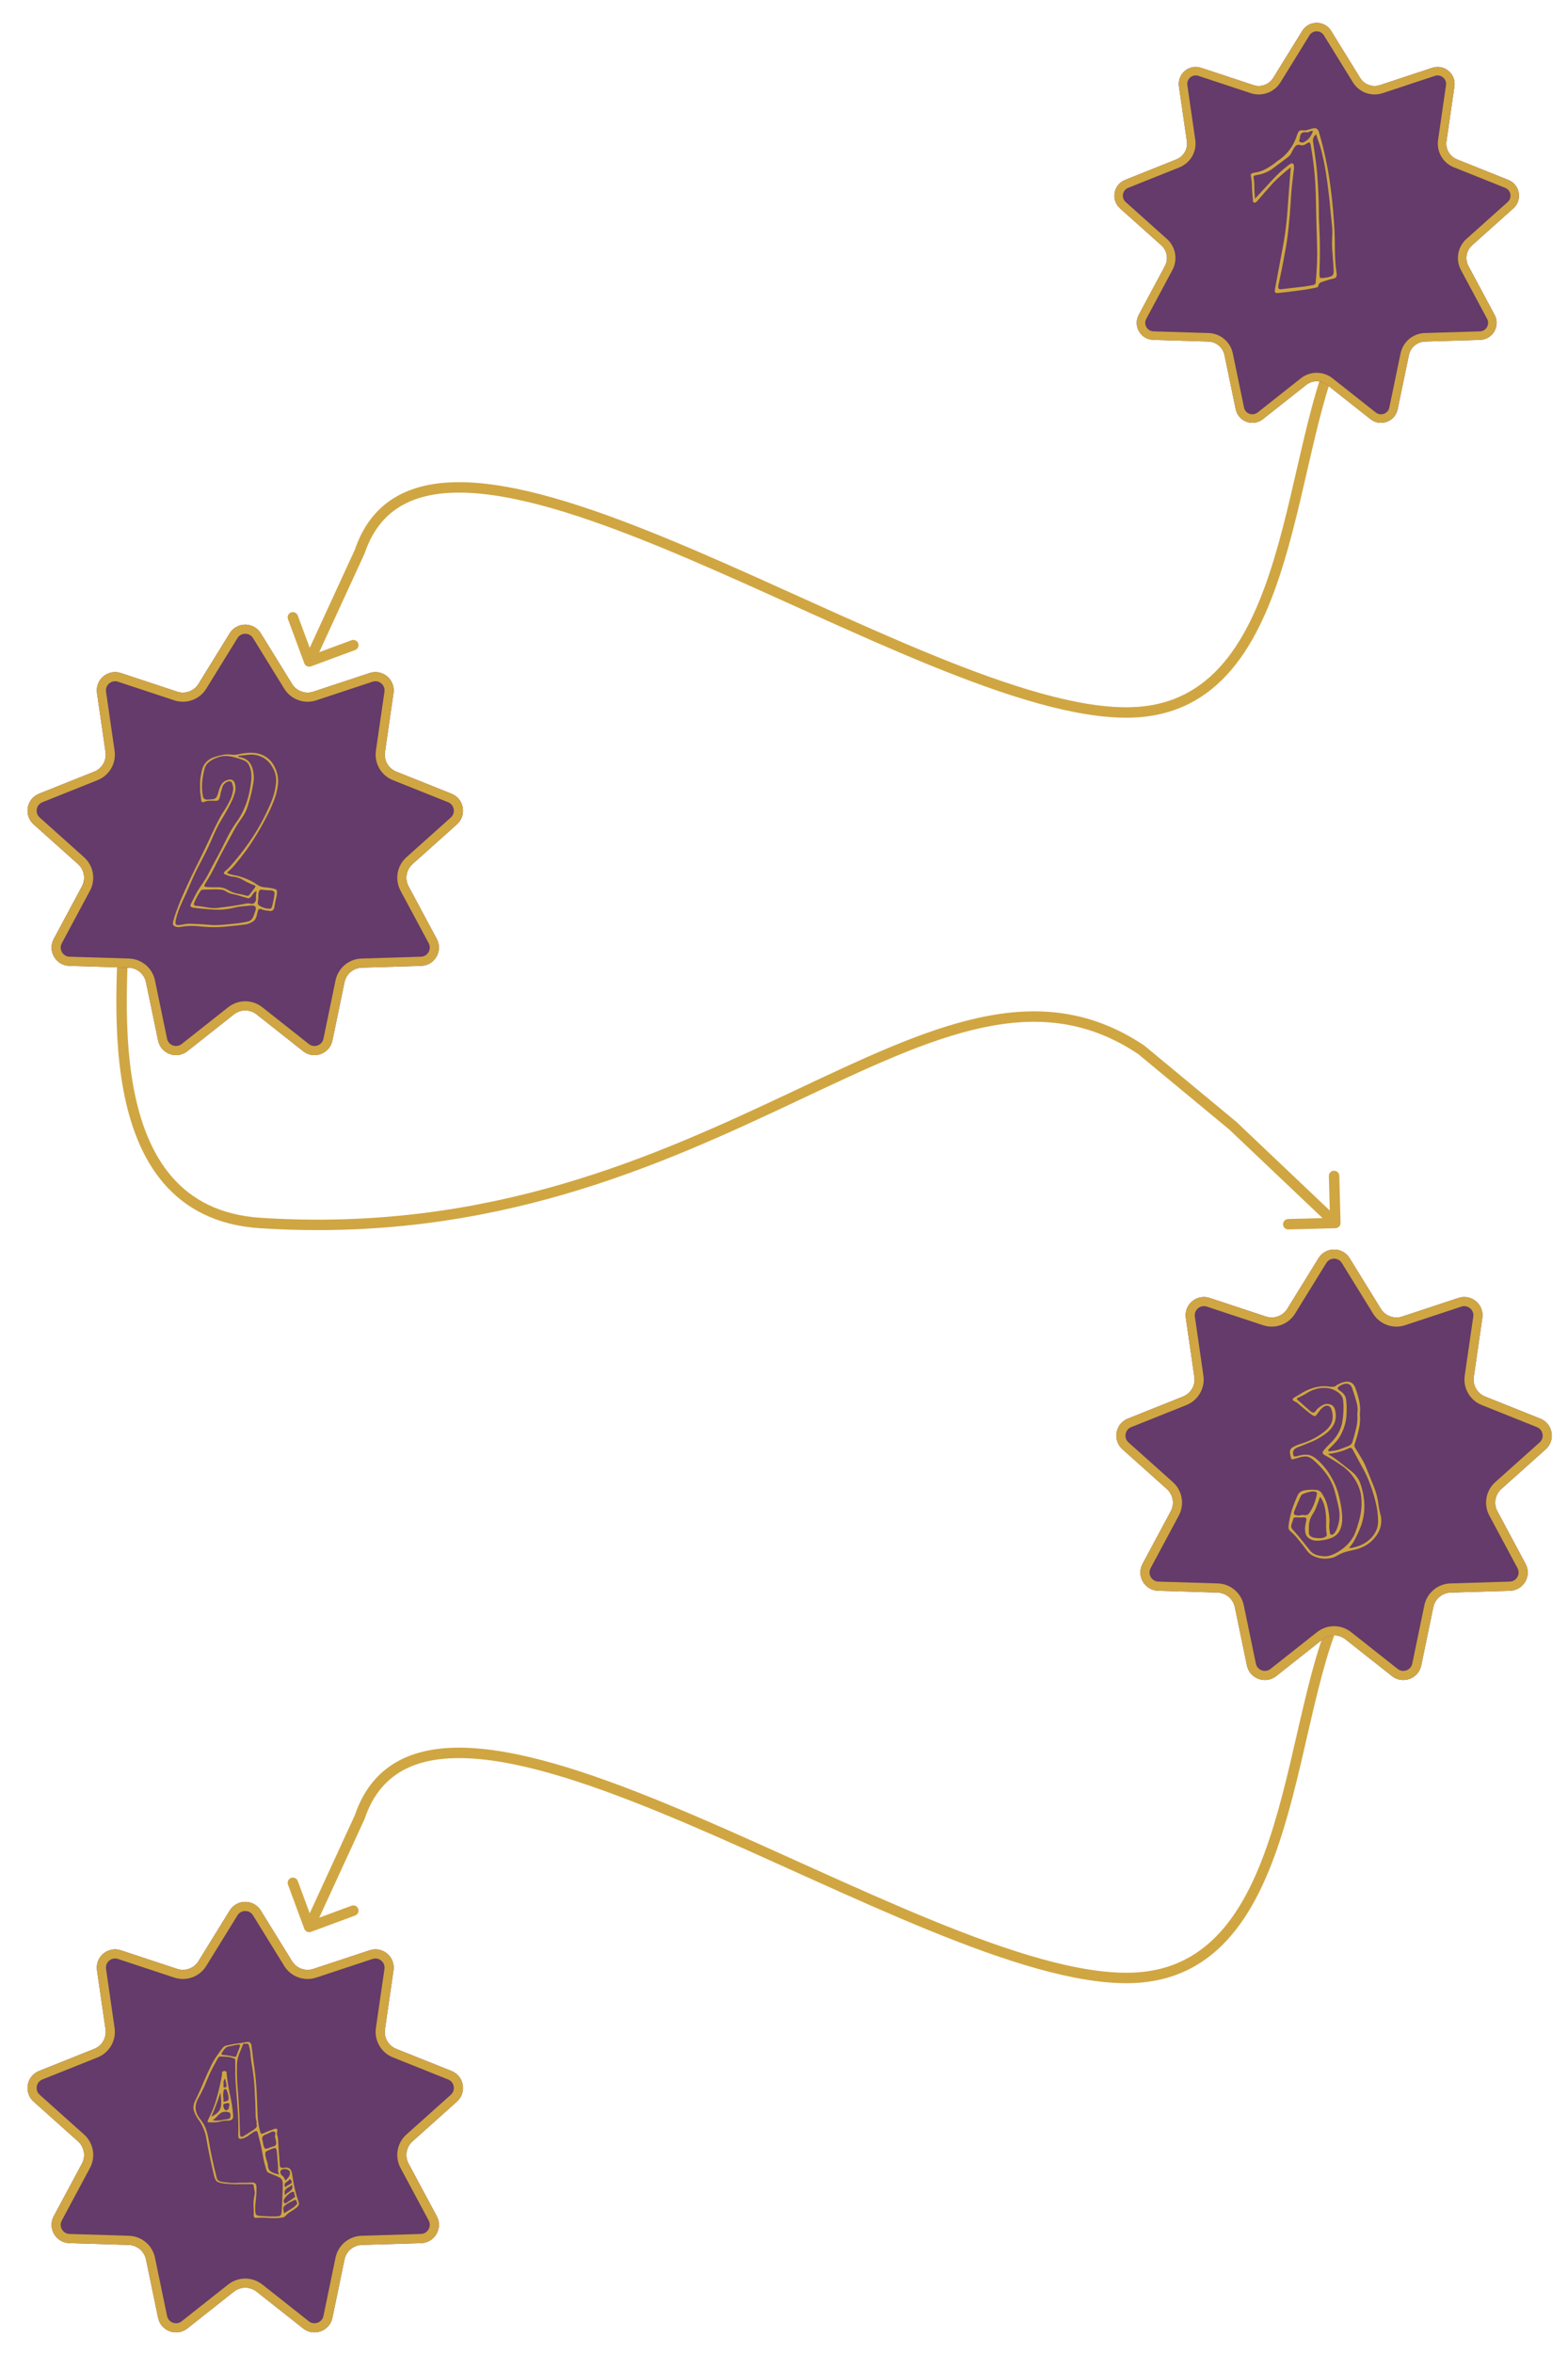 <svg width="979" height="1469" viewBox="0 0 979 1469" fill="none" xmlns="http://www.w3.org/2000/svg">
<path d="M842.607 209.736C843.507 208.174 842.969 206.178 841.406 205.279C839.843 204.38 837.848 204.918 836.949 206.48L842.607 209.736ZM706.141 444.74L706.226 448.003L706.141 444.74ZM224.571 344.399L227.537 345.763L227.609 345.606L227.665 345.442L224.571 344.399ZM189.989 414.064C190.615 415.755 192.492 416.619 194.183 415.993L221.738 405.8C223.429 405.174 224.293 403.297 223.668 401.606C223.042 399.915 221.164 399.051 219.473 399.677L194.98 408.737L185.919 384.244C185.294 382.553 183.416 381.689 181.725 382.315C180.034 382.94 179.17 384.818 179.796 386.509L189.989 414.064ZM836.949 206.48C827.177 223.463 820.615 246.776 814.599 271.813C808.54 297.033 803.021 324.071 795.362 349.223C787.706 374.363 778.039 397.148 763.943 413.786C749.958 430.292 731.569 440.813 706.056 441.477L706.226 448.003C733.761 447.287 753.847 435.801 768.924 418.007C783.888 400.344 793.869 376.536 801.608 351.124C809.342 325.725 814.962 298.253 820.948 273.339C826.977 248.243 833.365 225.799 842.607 209.736L836.949 206.48ZM706.056 441.477C673.666 442.319 630.355 428.509 582.435 408.947C534.483 389.371 483.002 364.525 433.587 343.401C384.478 322.408 337.678 305.217 300.24 301.67C281.492 299.893 264.762 301.501 251.179 308.043C237.472 314.645 227.292 326.117 221.478 343.356L227.665 345.442C232.971 329.707 242.035 319.694 254.012 313.925C266.111 308.098 281.501 306.452 299.624 308.17C335.929 311.61 381.875 328.395 431.021 349.404C479.861 370.283 532.143 395.468 579.968 414.991C627.826 434.528 672.305 448.885 706.226 448.003L706.056 441.477ZM221.605 343.035L190.085 411.568L196.017 414.296L227.537 345.763L221.605 343.035Z" fill="#D0A642"/>
<path d="M842.607 999.732C843.507 998.169 842.969 996.174 841.406 995.274C839.843 994.375 837.848 994.913 836.949 996.476L842.607 999.732ZM706.141 1234.74L706.226 1238L706.141 1234.74ZM224.571 1134.39L227.537 1135.76L227.609 1135.6L227.665 1135.44L224.571 1134.39ZM189.989 1204.06C190.615 1205.75 192.492 1206.61 194.183 1205.99L221.738 1195.8C223.429 1195.17 224.293 1193.29 223.668 1191.6C223.042 1189.91 221.164 1189.05 219.473 1189.67L194.98 1198.73L185.919 1174.24C185.294 1172.55 183.416 1171.68 181.725 1172.31C180.034 1172.94 179.17 1174.81 179.796 1176.5L189.989 1204.06ZM836.949 996.476C827.177 1013.46 820.615 1036.77 814.599 1061.81C808.54 1087.03 803.021 1114.07 795.362 1139.22C787.706 1164.36 778.039 1187.14 763.943 1203.78C749.958 1220.29 731.569 1230.81 706.056 1231.47L706.226 1238C733.761 1237.28 753.847 1225.8 768.924 1208C783.888 1190.34 793.869 1166.53 801.608 1141.12C809.342 1115.72 814.962 1088.25 820.948 1063.33C826.977 1038.24 833.365 1015.79 842.607 999.732L836.949 996.476ZM706.056 1231.47C673.666 1232.31 630.355 1218.5 582.435 1198.94C534.483 1179.37 483.002 1154.52 433.587 1133.4C384.478 1112.4 337.678 1095.21 300.24 1091.67C281.492 1089.89 264.762 1091.5 251.179 1098.04C237.472 1104.64 227.292 1116.11 221.478 1133.35L227.665 1135.44C232.971 1119.7 242.035 1109.69 254.012 1103.92C266.111 1098.09 281.501 1096.45 299.624 1098.17C335.929 1101.61 381.875 1118.39 431.021 1139.4C479.861 1160.28 532.143 1185.46 579.968 1204.99C627.826 1224.52 672.305 1238.88 706.226 1238L706.056 1231.47ZM221.605 1133.03L190.085 1201.56L196.017 1204.29L227.537 1135.76L221.605 1133.03Z" fill="#D0A642"/>
<path d="M80.862 568.83C80.862 567.027 79.401 565.565 77.598 565.565C75.795 565.565 74.333 567.027 74.333 568.83H80.862ZM162.473 763.473L162.685 760.216L162.473 763.473ZM712.532 655.339L714.615 652.825L714.486 652.718L714.347 652.625L712.532 655.339ZM833.81 766.737C835.612 766.689 837.035 765.19 836.988 763.388L836.22 734.018C836.173 732.216 834.674 730.793 832.871 730.84C831.069 730.887 829.646 732.386 829.693 734.189L830.376 760.295L804.269 760.978C802.467 761.025 801.044 762.524 801.091 764.326C801.138 766.129 802.638 767.552 804.44 767.504L833.81 766.737ZM769.66 702.673L771.907 700.305L771.827 700.229L771.743 700.159L769.66 702.673ZM74.333 568.83C74.333 590.516 69.057 638.216 77.112 680.849C81.158 702.261 88.615 722.828 102.052 738.526C115.576 754.327 134.954 764.951 162.261 766.731L162.685 760.216C137.039 758.545 119.331 748.673 107.012 734.281C94.605 719.786 87.463 700.463 83.528 679.637C75.622 637.793 80.862 591.621 80.862 568.83H74.333ZM162.261 766.731C307.206 776.175 413.046 727.169 498.419 686.958C541.207 666.804 578.535 649.023 613.213 641.571C647.668 634.165 679.264 637.017 710.717 658.052L714.347 652.625C681.123 630.406 647.634 627.495 611.841 635.187C576.269 642.833 538.183 661.012 495.637 681.051C410.34 721.227 305.828 769.542 162.685 760.216L162.261 766.731ZM710.449 657.852L767.577 705.187L771.743 700.159L714.615 652.825L710.449 657.852ZM767.413 705.041L831.477 765.841L835.972 761.105L771.907 700.305L767.413 705.041Z" fill="#D0A642"/>
<g filter="url(#filter0_d_327_6)">
<path d="M138.4 1187.7C142.864 1180.46 153.384 1180.46 157.848 1187.7L177.327 1219.27C180.106 1223.77 185.614 1225.78 190.639 1224.12L225.794 1212.49C233.856 1209.82 241.906 1216.57 240.69 1224.97L235.36 1261.81C234.604 1267.03 237.524 1272.09 242.425 1274.05L276.894 1287.84C284.766 1290.98 286.588 1301.31 280.27 1306.96L252.556 1331.76C248.627 1335.27 247.614 1341.02 250.105 1345.67L267.691 1378.48C271.698 1385.96 266.448 1395.04 257.969 1395.3L220.926 1396.43C215.643 1396.59 211.16 1400.35 210.087 1405.53L202.542 1441.92C200.817 1450.24 190.935 1453.83 184.268 1448.56L155.211 1425.59C151.057 1422.3 145.191 1422.3 141.038 1425.59L111.98 1448.56C105.314 1453.83 95.431 1450.24 93.706 1441.92L86.162 1405.53C85.089 1400.35 80.606 1396.59 75.322 1396.43L38.279 1395.3C29.8 1395.04 24.55 1385.96 28.558 1378.48L46.144 1345.67C48.635 1341.02 47.622 1335.27 43.692 1331.76L15.978 1306.96C9.66 1301.31 11.483 1290.98 19.354 1287.84L53.823 1274.05C58.724 1272.09 61.644 1267.03 60.889 1261.81L55.558 1224.97C54.342 1216.57 62.393 1209.82 70.454 1212.49L105.609 1224.12C110.634 1225.78 116.143 1223.77 118.921 1219.27L138.4 1187.7Z" fill="#643B6A"/>
<path d="M155.417 1189.2L174.896 1220.77C178.369 1226.4 185.255 1228.91 191.536 1226.83L226.691 1215.2C232.737 1213.2 238.775 1218.26 237.863 1224.56L232.533 1261.4C231.588 1267.93 235.239 1274.25 241.364 1276.7L275.834 1290.49C281.737 1292.85 283.104 1300.59 278.366 1304.83L250.652 1329.63C245.74 1334.02 244.473 1341.21 247.587 1347.02L265.173 1379.83C268.179 1385.44 264.241 1392.25 257.882 1392.44L220.839 1393.57C214.235 1393.77 208.631 1398.48 207.29 1404.95L199.745 1441.34C198.452 1447.58 191.04 1450.28 186.04 1446.32L156.982 1423.35C151.79 1419.24 144.458 1419.24 139.266 1423.35L110.209 1446.32C105.209 1450.28 97.797 1447.58 96.503 1441.34L88.959 1404.95C87.617 1398.48 82.014 1393.77 75.409 1393.57L38.367 1392.44C32.007 1392.25 28.07 1385.44 31.075 1379.83L48.661 1347.02C51.775 1341.21 50.509 1334.02 45.597 1329.63L17.883 1304.83C13.144 1300.59 14.511 1292.85 20.415 1290.49L54.884 1276.7C61.01 1274.25 64.66 1267.93 63.715 1261.4L58.385 1224.56C57.473 1218.26 63.511 1213.2 69.557 1215.2L104.712 1226.83C110.993 1228.91 117.879 1226.4 121.352 1220.77L140.831 1189.2C144.179 1183.77 152.069 1183.77 155.417 1189.2Z" stroke="#D0A642" stroke-width="5.713"/>
</g>
<path d="M150.328 1363.47C148.451 1363.56 146.655 1363.56 144.941 1363.47C143.228 1363.39 141.555 1363.27 139.922 1363.11C137.637 1362.78 136.127 1362.33 135.393 1361.76C134.658 1361.19 134.046 1359.88 133.557 1357.84C132.659 1354.01 131.802 1350.17 130.986 1346.34C130.17 1342.5 129.435 1338.66 128.782 1334.83C128.456 1332.62 127.844 1330.54 126.946 1328.58C126.13 1326.54 125.028 1324.63 123.641 1322.83C122.335 1320.95 121.437 1319.08 120.948 1317.2C120.54 1315.24 120.907 1313.16 122.05 1310.96C123.927 1307.2 125.64 1303.41 127.191 1299.57C128.823 1295.74 130.578 1291.94 132.455 1288.19C133.353 1286.47 134.373 1284.8 135.515 1283.17C136.658 1281.54 137.841 1279.94 139.065 1278.39C139.718 1277.58 140.534 1277.09 141.514 1276.92C142.493 1276.68 143.472 1276.48 144.452 1276.31C146.002 1275.99 147.512 1275.74 148.981 1275.58C150.532 1275.42 152.082 1275.17 153.633 1274.84C154.939 1274.6 155.796 1274.72 156.204 1275.21C156.693 1275.7 156.979 1276.39 157.061 1277.29C157.387 1279.58 157.673 1281.9 157.918 1284.27C158.244 1286.56 158.57 1288.88 158.897 1291.25C159.55 1296.14 159.999 1301.04 160.244 1305.94C160.488 1310.83 160.692 1315.69 160.856 1320.51C160.937 1322.22 161.1 1323.93 161.345 1325.65C161.59 1327.36 161.957 1329.03 162.447 1330.67C162.61 1331.4 162.814 1331.85 163.059 1332.01C163.386 1332.09 163.916 1331.97 164.651 1331.65C166.609 1330.75 168.772 1329.89 171.139 1329.07C172.852 1328.5 173.505 1328.99 173.097 1330.54C172.852 1331.36 172.852 1332.13 173.097 1332.87C173.342 1333.6 173.505 1334.34 173.587 1335.07C173.75 1337.85 173.913 1340.58 174.077 1343.27C174.321 1345.97 174.525 1348.7 174.689 1351.48C174.689 1352.95 175.464 1353.56 177.015 1353.31C178.81 1352.99 180.075 1353.15 180.81 1353.8C181.626 1354.46 182.156 1355.6 182.401 1357.23C182.809 1360.25 183.339 1363.27 183.992 1366.29C184.727 1369.23 185.584 1372.12 186.563 1374.98C186.808 1375.63 186.767 1376.16 186.441 1376.57C186.196 1377.06 185.869 1377.51 185.461 1377.92C184.237 1378.9 182.931 1379.8 181.544 1380.61C180.157 1381.43 178.932 1382.45 177.872 1383.67C177.545 1384 177.055 1384.2 176.403 1384.28C175.831 1384.37 175.219 1384.45 174.566 1384.53C172.118 1384.77 169.67 1384.77 167.221 1384.53C164.773 1384.37 162.325 1384.37 159.876 1384.53C159.305 1384.61 158.897 1384.45 158.652 1384.04C158.489 1383.71 158.407 1383.35 158.407 1382.94C158.489 1380.82 158.448 1378.69 158.285 1376.57C158.203 1374.45 158.407 1372.37 158.897 1370.33C159.142 1369.35 159.142 1368.41 158.897 1367.51C158.652 1366.53 158.489 1365.55 158.407 1364.58C158.407 1363.92 158.162 1363.6 157.673 1363.6C157.265 1363.51 156.857 1363.47 156.449 1363.47H150.328ZM160.121 1326.01C160.284 1325.12 160.244 1324.3 159.999 1323.57C159.754 1322.83 159.631 1322.1 159.631 1321.36C159.55 1315.89 159.346 1310.43 159.019 1304.96C158.775 1299.49 158.162 1294.06 157.183 1288.68C156.857 1286.8 156.612 1284.88 156.449 1282.92C156.367 1280.96 156.041 1279.05 155.469 1277.17C155.388 1276.76 155.265 1276.44 155.102 1276.19C154.939 1275.86 154.572 1275.74 154 1275.82C153.592 1275.82 153.103 1275.82 152.531 1275.82C152.042 1275.74 151.715 1276.03 151.552 1276.68C150.817 1278.48 150.083 1280.31 149.348 1282.19C148.614 1284.07 148.165 1286.02 148.002 1288.06C147.839 1292.64 147.92 1297.21 148.247 1301.78C148.655 1306.35 148.981 1310.92 149.226 1315.49C149.389 1318.26 149.512 1321.04 149.593 1323.81C149.675 1326.59 149.757 1329.36 149.838 1332.13C149.838 1334.01 150.654 1334.42 152.286 1333.36C153.266 1332.79 154.204 1332.22 155.102 1331.65C156 1330.99 156.938 1330.38 157.918 1329.81C158.734 1329.32 159.387 1328.79 159.876 1328.22C160.448 1327.65 160.529 1326.91 160.121 1326.01ZM149.838 1277.29C150.001 1276.8 149.879 1276.52 149.471 1276.44C149.144 1276.35 148.777 1276.35 148.369 1276.44C147.553 1276.52 146.737 1276.68 145.921 1276.92C145.105 1277.09 144.248 1277.25 143.35 1277.41C142.126 1277.58 141.187 1278.03 140.534 1278.76C139.882 1279.5 139.269 1280.31 138.698 1281.21C138.372 1281.54 138.249 1281.86 138.331 1282.19C138.413 1282.52 138.698 1282.72 139.188 1282.8C141.799 1283.05 144.248 1283.45 146.533 1284.03C146.941 1284.11 147.308 1283.86 147.635 1283.29C148.043 1282.31 148.41 1281.33 148.736 1280.35C149.144 1279.37 149.512 1278.35 149.838 1277.29ZM149.838 1362.62C151.144 1362.62 152.368 1362.62 153.511 1362.62C154.653 1362.62 155.755 1362.58 156.816 1362.49C158.122 1362.41 158.979 1362.62 159.387 1363.11C159.876 1363.51 160.121 1364.29 160.121 1365.43C160.203 1367.96 160.08 1370.49 159.754 1373.02C159.427 1375.47 159.305 1377.96 159.387 1380.49C159.468 1381.39 159.631 1382.04 159.876 1382.45C160.203 1382.94 160.978 1383.22 162.202 1383.31C163.753 1383.39 165.303 1383.47 166.854 1383.55C168.405 1383.71 169.955 1383.75 171.506 1383.67C173.465 1383.67 174.648 1383.47 175.056 1383.06C175.546 1382.73 175.831 1381.67 175.913 1379.88C176.076 1377.51 176.198 1375.18 176.28 1372.9C176.362 1370.53 176.443 1368.21 176.525 1365.92C176.607 1363.88 176.525 1362.41 176.28 1361.51C176.117 1360.62 175.586 1359.92 174.689 1359.43C173.873 1358.94 172.404 1358.29 170.282 1357.48C169.547 1357.15 168.772 1356.82 167.956 1356.5C167.14 1356.17 166.609 1355.6 166.364 1354.78C165.793 1352.9 165.263 1350.99 164.773 1349.03C164.365 1347.07 163.998 1345.15 163.671 1343.27C163.345 1341.32 162.937 1339.4 162.447 1337.52C161.957 1335.56 161.468 1333.6 160.978 1331.65C160.733 1330.75 160.407 1330.3 159.999 1330.3C159.672 1330.3 159.142 1330.5 158.407 1330.91C157.346 1331.56 156.326 1332.26 155.347 1332.99C154.449 1333.73 153.429 1334.3 152.286 1334.71C150.981 1335.2 150.042 1335.32 149.471 1335.07C148.981 1334.83 148.736 1334.09 148.736 1332.87C148.9 1328.05 148.818 1323.24 148.492 1318.42C148.165 1313.53 147.798 1308.67 147.39 1303.86C147.145 1301 146.982 1298.14 146.9 1295.29C146.9 1292.43 146.9 1289.62 146.9 1286.84C146.9 1286.51 146.9 1286.19 146.9 1285.86C146.9 1285.53 146.696 1285.29 146.288 1285.13C144.982 1284.47 143.554 1284.11 142.003 1284.03C140.534 1283.86 139.106 1283.78 137.719 1283.78C136.903 1283.78 136.291 1284.23 135.883 1285.13C135.475 1285.94 135.067 1286.72 134.658 1287.45C132.618 1290.96 130.823 1294.63 129.272 1298.47C127.803 1302.22 126.048 1305.9 124.008 1309.49C121.152 1314.3 121.56 1318.87 125.232 1323.2C126.865 1325.24 128.048 1327.4 128.782 1329.69C129.517 1331.89 130.047 1334.18 130.374 1336.54C131.027 1340.38 131.761 1344.21 132.577 1348.05C133.393 1351.8 134.291 1355.56 135.271 1359.31C135.434 1360.21 135.801 1360.86 136.372 1361.27C137.025 1361.68 137.841 1361.96 138.821 1362.13C140.698 1362.37 142.575 1362.58 144.452 1362.74C146.329 1362.82 148.124 1362.78 149.838 1362.62ZM132.7 1324.91C130.904 1324.99 129.884 1324.91 129.639 1324.67C129.476 1324.42 129.762 1323.57 130.496 1322.1C132.618 1317.93 134.25 1313.69 135.393 1309.37C136.617 1304.96 137.637 1300.55 138.453 1296.14C138.617 1295.57 138.657 1294.92 138.576 1294.19C138.576 1293.37 139.065 1292.92 140.045 1292.84C141.024 1292.84 141.514 1293.25 141.514 1294.06C141.514 1294.8 141.555 1295.41 141.636 1295.9C142.126 1300.06 142.82 1304.18 143.717 1308.26C144.615 1312.26 145.227 1316.34 145.554 1320.51C145.798 1322.79 144.656 1323.89 142.126 1323.81C140.575 1323.73 139.025 1323.93 137.474 1324.42C135.923 1324.83 134.332 1324.99 132.7 1324.91ZM140.534 1297.49C139.963 1298.23 139.637 1298.96 139.555 1299.69C139.555 1300.43 139.555 1301.16 139.555 1301.9C139.555 1302.22 139.555 1302.55 139.555 1302.88C139.637 1303.12 139.963 1303.2 140.534 1303.12C141.024 1303.04 141.31 1302.88 141.391 1302.63C141.473 1302.31 141.473 1301.98 141.391 1301.65C141.31 1301 141.187 1300.35 141.024 1299.69C140.861 1298.96 140.698 1298.23 140.534 1297.49ZM139.555 1310.47C139.718 1310.63 139.678 1310.96 139.433 1311.45C139.269 1311.85 139.596 1312.02 140.412 1311.94C141.065 1311.85 141.595 1311.69 142.003 1311.45C142.493 1311.2 142.738 1310.71 142.738 1309.98C142.738 1309.65 142.656 1309 142.493 1308.02C142.33 1307.04 142.085 1306.14 141.759 1305.33C141.432 1304.43 141.024 1304.02 140.534 1304.1C140.045 1304.1 139.718 1304.55 139.555 1305.45C139.392 1306.35 139.31 1307.33 139.31 1308.39C139.392 1309.37 139.474 1310.06 139.555 1310.47ZM137.596 1306.43C136.862 1308.88 136.005 1311.32 135.026 1313.77C134.128 1316.22 133.108 1318.75 131.965 1321.36C134.332 1320.22 135.923 1319.04 136.74 1317.81C137.637 1316.59 138.086 1315.08 138.086 1313.28C138.168 1311.49 138.005 1309.2 137.596 1306.43ZM143.228 1313.77C143.228 1313.04 142.738 1312.75 141.759 1312.92C141.269 1313 140.738 1313.12 140.167 1313.28C139.678 1313.36 139.433 1313.77 139.433 1314.51C139.433 1314.83 139.555 1315.36 139.8 1316.1C140.045 1316.83 140.453 1317.24 141.024 1317.32C141.922 1317.4 142.493 1317.04 142.738 1316.22C142.983 1315.4 143.146 1314.59 143.228 1313.77ZM132.7 1323.57C134.332 1323.89 135.883 1323.93 137.352 1323.69C138.821 1323.36 140.29 1323.12 141.759 1322.95C142.82 1322.79 143.432 1322.55 143.595 1322.22C143.758 1321.81 143.881 1321.24 143.962 1320.51C143.962 1319.61 143.717 1319.04 143.228 1318.79C142.82 1318.55 142.167 1318.38 141.269 1318.3C139.8 1318.22 138.617 1318.51 137.719 1319.16C136.821 1319.81 136.005 1320.59 135.271 1321.48C134.536 1322.3 133.679 1322.99 132.7 1323.57ZM172.485 1337.89C172.404 1337.32 172.322 1336.79 172.24 1336.3C172.24 1335.81 172.159 1335.4 171.996 1335.07C171.669 1334.34 171.628 1333.48 171.873 1332.5C172.118 1331.52 171.832 1330.91 171.016 1330.67C170.363 1330.5 169.547 1330.71 168.568 1331.28C167.67 1331.77 166.772 1332.18 165.875 1332.5C163.916 1333.16 163.263 1334.42 163.916 1336.3C164.079 1336.62 164.161 1337.03 164.161 1337.52C164.242 1337.93 164.324 1338.34 164.406 1338.75C164.732 1340.21 165.099 1341.07 165.507 1341.32C165.997 1341.48 166.976 1341.28 168.445 1340.7C169.262 1340.3 170.118 1340.01 171.016 1339.85C171.914 1339.6 172.404 1338.95 172.485 1337.89ZM174.321 1357.48C173.832 1356.58 173.587 1355.72 173.587 1354.9C173.669 1354.01 173.669 1353.15 173.587 1352.33C173.505 1350.78 173.383 1349.27 173.22 1347.8C173.138 1346.25 173.016 1344.7 172.852 1343.15C172.771 1342.25 172.567 1341.6 172.24 1341.19C171.914 1340.79 171.098 1340.87 169.792 1341.44C168.241 1342.01 167.14 1342.5 166.487 1342.91C165.916 1343.23 165.63 1343.76 165.63 1344.5C165.63 1345.15 165.834 1346.29 166.242 1347.93C166.405 1348.5 166.609 1349.11 166.854 1349.76C167.099 1350.33 167.221 1350.95 167.221 1351.6C167.303 1353.56 167.997 1354.95 169.302 1355.76C170.608 1356.5 172.281 1357.07 174.321 1357.48ZM178.239 1361.27C178.647 1360.78 179.055 1360.33 179.463 1359.92C179.871 1359.52 180.197 1359.11 180.442 1358.7C180.85 1358.05 181.054 1357.35 181.054 1356.62C181.136 1355.8 180.85 1355.19 180.197 1354.78C179.545 1354.29 178.728 1354.05 177.749 1354.05C176.77 1354.05 175.994 1354.29 175.423 1354.78C175.097 1355.11 174.974 1355.68 175.056 1356.5C175.219 1357.23 175.668 1357.84 176.403 1358.33C176.811 1358.66 177.137 1359.07 177.382 1359.56C177.627 1359.96 177.912 1360.54 178.239 1361.27ZM177.994 1365.43C178.647 1364.94 179.259 1364.53 179.83 1364.21C180.483 1363.8 181.095 1363.43 181.666 1363.11C182.319 1362.62 182.319 1361.88 181.666 1360.9C181.585 1360.74 181.462 1360.62 181.299 1360.54C181.136 1360.37 180.973 1360.37 180.81 1360.54C180.157 1361.19 179.381 1361.84 178.484 1362.49C177.667 1363.07 177.504 1364.04 177.994 1365.43ZM182.401 1363.96C181.666 1364.53 180.85 1365.06 179.953 1365.55C179.137 1365.96 178.484 1366.53 177.994 1367.27C177.586 1367.92 177.586 1368.98 177.994 1370.45C178.484 1369.64 179.137 1369.02 179.953 1368.62C180.769 1368.13 181.462 1367.55 182.034 1366.9C182.605 1366.25 182.727 1365.27 182.401 1363.96ZM177.137 1373.88C177.137 1373.96 177.137 1374.16 177.137 1374.49C177.137 1374.82 177.259 1375.06 177.504 1375.23C177.912 1375.55 178.32 1375.55 178.728 1375.23C179.137 1374.98 179.504 1374.74 179.83 1374.49C180.483 1374.08 181.095 1373.67 181.666 1373.27C182.319 1372.78 182.972 1372.33 183.625 1371.92C184.278 1371.51 184.441 1371.06 184.115 1370.57C183.788 1370 183.666 1369.47 183.748 1368.98C183.748 1368.49 183.421 1368.25 182.768 1368.25C182.279 1368.25 181.585 1368.62 180.687 1369.35C179.789 1370 178.973 1370.78 178.239 1371.68C177.586 1372.49 177.219 1373.23 177.137 1373.88ZM177.259 1381.71C178.402 1381.06 179.381 1380.45 180.197 1379.88C181.095 1379.39 181.952 1378.86 182.768 1378.29C183.176 1378.04 183.544 1377.76 183.87 1377.43C184.278 1377.1 184.645 1376.78 184.972 1376.45C185.461 1376.04 185.625 1375.63 185.461 1375.23C185.38 1374.82 185.257 1374.41 185.094 1374C185.013 1373.76 184.849 1373.55 184.604 1373.39C184.441 1373.23 184.196 1373.23 183.87 1373.39C182.809 1373.88 181.748 1374.41 180.687 1374.98C179.626 1375.55 178.647 1376.2 177.749 1376.94C177.096 1377.51 176.811 1378.2 176.892 1379.02C177.055 1379.84 177.178 1380.73 177.259 1381.71Z" fill="#D0A642"/>
<g filter="url(#filter1_d_327_6)">
<path d="M818.221 780.457C822.684 773.222 833.205 773.222 837.668 780.457L857.147 812.03C859.926 816.534 865.435 818.54 870.459 816.878L905.614 805.249C913.676 802.582 921.727 809.329 920.51 817.733L915.18 854.566C914.424 859.789 917.345 864.851 922.245 866.811L956.715 880.596C964.586 883.744 966.408 894.066 960.091 899.719L932.377 924.517C928.447 928.033 927.434 933.782 929.925 938.429L947.511 971.239C951.518 978.716 946.268 987.798 937.789 988.057L900.746 989.187C895.463 989.349 890.98 993.113 889.907 998.288L882.363 1034.68C880.638 1043 870.755 1046.6 864.088 1041.32L835.031 1018.35C830.877 1015.06 825.012 1015.06 820.858 1018.35L791.8 1041.32C785.134 1046.6 775.251 1043 773.526 1034.68L765.982 998.288C764.909 993.113 760.426 989.349 755.143 989.187L718.1 988.057C709.621 987.798 704.37 978.716 708.378 971.239L725.964 938.429C728.455 933.782 727.442 928.033 723.512 924.517L695.798 899.719C689.481 894.066 691.303 883.744 699.174 880.596L733.644 866.811C738.544 864.851 741.465 859.789 740.709 854.566L735.378 817.733C734.162 809.329 742.213 802.582 750.274 805.249L785.43 816.878C790.454 818.54 795.963 816.534 798.742 812.03L818.221 780.457Z" fill="#643B6A"/>
<path d="M835.237 781.957L854.716 813.529C858.19 819.16 865.075 821.667 871.356 819.59L906.512 807.961C912.558 805.961 918.596 811.021 917.684 817.324L912.353 854.157C911.408 860.686 915.059 867.013 921.185 869.463L955.654 883.248C961.558 885.609 962.924 893.351 958.186 897.59L930.472 922.388C925.56 926.784 924.294 933.969 927.408 939.779L944.993 972.589C947.999 978.196 944.061 985.008 937.702 985.202L900.659 986.332C894.055 986.534 888.451 991.239 887.11 997.709L879.566 1034.1C878.272 1040.34 870.86 1043.04 865.86 1039.08L836.803 1016.11C831.611 1012 824.278 1012 819.086 1016.11L790.029 1039.08C785.029 1043.04 777.617 1040.34 776.323 1034.1L768.779 997.709C767.438 991.239 761.834 986.534 755.23 986.332L718.187 985.202C711.828 985.008 707.89 978.196 710.895 972.589L728.481 939.779C731.595 933.969 730.329 926.784 725.417 922.388L697.703 897.59C692.965 893.351 694.331 885.609 700.235 883.248L734.704 869.463C740.83 867.013 744.481 860.686 743.536 854.157L738.205 817.324C737.293 811.021 743.331 805.961 749.377 807.961L784.533 819.59C790.814 821.667 797.699 819.16 801.173 813.529L820.652 781.957C823.999 776.53 831.89 776.53 835.237 781.957Z" stroke="#D0A642" stroke-width="5.713"/>
</g>
<path d="M849.041 882.947C849.368 885.967 849.164 889.027 848.429 892.128C847.776 895.148 846.919 898.209 845.858 901.31C845.777 901.718 845.695 902.126 845.614 902.534C845.614 902.86 845.736 903.228 845.981 903.636C847.205 905.676 848.47 907.757 849.776 909.879C851.082 911.919 852.142 914 852.959 916.122C854.509 919.958 856.06 923.794 857.61 927.629C859.161 931.383 860.181 935.301 860.671 939.381C860.916 941.258 861.283 943.135 861.773 945.013C862.344 946.89 862.548 948.767 862.385 950.644C862.058 954.398 860.344 957.907 857.243 961.172C854.142 964.436 850.021 966.599 844.879 967.66C843.165 967.986 841.492 968.394 839.86 968.884C838.228 969.373 836.677 970.067 835.208 970.965C833.413 972.107 831.291 972.76 828.843 972.924C826.394 973.168 824.027 972.883 821.742 972.067C819.457 971.332 817.58 970.026 816.111 968.149C814.561 966.027 812.928 963.905 811.215 961.784C809.582 959.662 807.705 957.662 805.583 955.785C805.094 955.377 804.767 954.928 804.604 954.439C804.522 953.867 804.482 953.296 804.482 952.725C804.89 949.379 805.583 946.073 806.563 942.809C807.624 939.545 808.889 936.321 810.358 933.138C810.929 931.914 812.031 931.057 813.663 930.567C816.111 929.996 818.682 929.833 821.375 930.078C823.089 930.159 824.354 930.812 825.17 932.036C826.802 934.403 827.945 936.851 828.598 939.381C829.251 941.911 829.699 944.482 829.944 947.094C830.107 948.644 830.107 950.236 829.944 951.868C829.863 953.5 829.985 955.091 830.312 956.642C830.393 956.969 830.434 957.295 830.434 957.621C830.516 957.866 830.801 958.029 831.291 958.111C831.699 958.111 832.025 958.029 832.27 957.866C832.597 957.621 832.882 957.377 833.127 957.132C833.943 956.071 834.514 955.01 834.841 953.949C836.392 949.787 836.759 945.706 835.943 941.707C835.127 937.708 834.147 933.709 833.005 929.71C831.944 926.364 830.352 923.222 828.23 920.284C826.109 917.346 823.579 914.572 820.641 911.96C818.845 910.328 817.254 909.43 815.866 909.267C814.479 909.104 812.479 909.43 809.868 910.246C807.828 910.899 806.685 911.144 806.44 910.981C806.195 910.736 805.91 909.838 805.583 908.287C805.094 906.247 805.42 904.778 806.563 903.881C807.787 902.983 809.419 902.207 811.459 901.555C817.58 899.759 822.926 896.984 827.496 893.23C829.863 891.19 831.291 889.068 831.781 886.865C832.27 884.579 832.107 882.213 831.291 879.764C830.801 878.459 830.026 877.724 828.965 877.561C827.904 877.398 826.761 877.847 825.537 878.907C824.966 879.397 824.436 879.968 823.946 880.621C823.456 881.193 823.007 881.805 822.599 882.458C821.946 883.437 821.375 883.967 820.885 884.049C820.396 884.049 819.62 883.641 818.56 882.825C817.417 881.927 816.315 881.07 815.254 880.254C814.193 879.356 813.132 878.459 812.071 877.561C811.5 877.071 810.929 876.582 810.358 876.092C809.868 875.602 809.215 875.194 808.399 874.868C806.685 874.133 806.644 873.276 808.277 872.297C809.909 871.399 811.5 870.461 813.051 869.481C814.683 868.502 816.397 867.686 818.192 867.033C820.069 866.299 822.028 865.809 824.068 865.564C826.109 865.238 828.149 865.278 830.189 865.687C831.087 865.768 831.903 865.768 832.637 865.687C833.372 865.605 834.025 865.278 834.596 864.707C834.759 864.544 834.963 864.422 835.208 864.34C835.453 864.177 835.698 864.054 835.943 863.973C841.411 861.279 844.92 862.3 846.471 867.033C847.368 869.563 848.103 872.134 848.674 874.745C849.245 877.357 849.368 880.091 849.041 882.947ZM847.45 882.702C847.858 880.091 847.654 877.479 846.838 874.868C846.103 872.256 845.287 869.645 844.389 867.033C843.818 865.156 842.798 864.095 841.329 863.85C839.942 863.605 838.309 864.054 836.432 865.197C835.698 865.686 835.29 866.135 835.208 866.543C835.127 866.951 835.494 867.441 836.31 868.012C838.84 869.563 840.227 871.481 840.472 873.766C840.88 877.357 840.921 880.948 840.595 884.539C840.268 888.048 839.248 891.516 837.534 894.944C836.718 896.74 835.616 898.413 834.229 899.963C832.923 901.432 831.495 902.901 829.944 904.37C829.781 904.533 829.577 904.778 829.332 905.105C829.169 905.349 829.21 905.554 829.455 905.717C829.618 905.962 829.863 906.084 830.189 906.084C830.597 906.002 830.964 905.921 831.291 905.839C833.168 905.676 834.923 905.309 836.555 904.737C838.187 904.085 839.819 903.472 841.451 902.901C843.084 902.248 844.063 901.351 844.389 900.208C845.287 897.352 846.062 894.495 846.715 891.639C847.45 888.782 847.695 885.804 847.45 882.702ZM838.024 946.237V949.542C837.697 953.133 836.636 955.867 834.841 957.744C833.127 959.539 830.271 960.763 826.272 961.416C825.7 961.498 825.129 961.58 824.558 961.661C824.068 961.661 823.579 961.702 823.089 961.784C821.13 961.947 819.376 961.58 817.825 960.682C816.274 959.703 815.377 958.519 815.132 957.132C814.805 955.744 814.724 954.398 814.887 953.092C815.05 951.786 815.295 950.48 815.622 949.175C815.948 947.787 815.254 947.134 813.54 947.216C812.888 947.298 812.194 947.338 811.459 947.338C810.806 947.257 810.154 947.216 809.501 947.216C809.174 947.216 808.807 947.257 808.399 947.338C807.991 947.338 807.746 947.461 807.664 947.706C807.338 948.848 806.93 950.072 806.44 951.378C805.951 952.684 806.155 953.827 807.052 954.806C809.093 957.009 811.01 959.254 812.806 961.539C814.601 963.742 816.397 965.987 818.192 968.272C819.58 969.822 821.538 970.802 824.068 971.21C826.598 971.699 828.72 971.659 830.434 971.087C833.045 970.19 835.331 969.006 837.289 967.537C839.33 966.15 841.084 964.558 842.553 962.763C844.185 960.804 845.41 958.764 846.226 956.642C847.042 954.439 847.735 952.276 848.307 950.154C849.776 945.339 850.347 940.565 850.021 935.831C849.776 931.098 848.103 926.528 845.002 922.121C843.043 919.264 840.472 916.775 837.289 914.653C834.106 912.45 830.801 910.409 827.374 908.532C826.557 908.124 826.068 907.716 825.905 907.308C825.741 906.9 825.864 906.37 826.272 905.717C826.925 904.819 827.659 903.962 828.475 903.146C829.373 902.248 830.23 901.391 831.046 900.575C834.882 896.658 837.208 892.455 838.024 887.966C838.84 883.478 839.044 878.948 838.636 874.378C838.391 871.767 836.759 869.685 833.739 868.135C830.801 866.503 827.374 866.013 823.456 866.666C820.763 867.237 818.437 868.135 816.478 869.359C814.52 870.583 812.439 871.685 810.235 872.664C809.582 872.991 809.582 873.44 810.235 874.011C811.623 875.153 812.969 876.337 814.275 877.561C815.662 878.785 817.009 879.968 818.315 881.111C819.702 882.172 820.804 882.009 821.62 880.621C822.028 879.968 822.518 879.438 823.089 879.03C823.66 878.54 824.272 878.091 824.925 877.683C826.639 876.541 828.312 876.174 829.944 876.582C831.658 876.908 832.801 877.887 833.372 879.52C835.331 886.048 833.005 891.516 826.394 895.923C824.027 897.556 821.498 898.943 818.804 900.086C816.111 901.228 813.336 902.33 810.48 903.391C808.277 904.207 807.216 905.472 807.297 907.186C807.379 908.002 807.542 908.614 807.787 909.022C808.032 909.348 808.889 909.308 810.358 908.9C813.051 908.083 815.336 907.879 817.213 908.287C819.09 908.696 820.967 909.797 822.844 911.593C824.395 912.98 825.823 914.49 827.129 916.122C828.434 917.673 829.577 919.305 830.556 921.019C833.005 925.018 834.759 929.139 835.82 933.383C836.963 937.627 837.697 941.911 838.024 946.237ZM829.087 907.675C831.944 909.389 834.474 911.144 836.677 912.939C838.881 914.653 841.084 916.367 843.288 918.081C846.552 920.611 848.674 923.59 849.653 927.017C851.204 931.751 851.938 936.484 851.857 941.218C851.775 945.869 850.714 950.562 848.674 955.296C847.858 957.173 846.96 959.05 845.981 960.927C845.083 962.804 843.818 964.599 842.186 966.313C842.594 966.313 842.92 966.313 843.165 966.313C843.41 966.395 843.614 966.395 843.777 966.313C848.837 965.415 852.877 963.416 855.897 960.315C858.916 957.213 860.426 953.745 860.426 949.909C860.426 945.829 859.936 941.87 858.957 938.035C858.059 934.117 856.876 930.241 855.407 926.405C854.101 922.814 852.469 919.305 850.51 915.877C848.633 912.368 846.756 908.9 844.879 905.472C844.634 904.982 844.308 904.533 843.9 904.125C843.573 903.717 842.961 903.717 842.064 904.125C838.391 905.921 834.066 907.104 829.087 907.675ZM811.459 946.114C812.275 945.706 813.296 945.625 814.52 945.869C815.744 946.033 816.723 945.584 817.458 944.523C818.764 942.646 819.784 940.728 820.518 938.769C821.253 936.811 821.824 934.811 822.232 932.771C822.395 932.036 822.15 931.547 821.498 931.302C820.763 930.975 819.702 930.935 818.315 931.179C816.927 931.424 815.622 931.792 814.397 932.281C813.173 932.771 812.439 933.301 812.194 933.873C811.459 935.423 810.766 936.974 810.113 938.524C809.46 940.075 808.807 941.666 808.154 943.299C807.746 944.36 807.746 945.094 808.154 945.502C808.644 945.91 809.746 946.114 811.459 946.114ZM824.191 934.362C823.538 936.321 822.844 938.239 822.11 940.116C821.457 941.993 820.559 943.788 819.416 945.502C818.274 947.379 817.58 949.297 817.335 951.256C817.172 953.133 817.131 955.051 817.213 957.009C817.213 957.907 817.662 958.642 818.56 959.213C819.212 959.621 820.11 959.907 821.253 960.07C822.477 960.233 823.701 960.274 824.925 960.192C826.149 960.029 827.047 959.743 827.618 959.335C828.026 959.09 828.271 958.846 828.353 958.601C828.434 958.274 828.434 957.948 828.353 957.621C828.026 955.5 827.904 953.378 827.986 951.256C828.067 949.052 827.986 946.89 827.741 944.768C827.578 942.972 827.251 941.218 826.761 939.504C826.272 937.708 825.415 935.994 824.191 934.362Z" fill="#D0A642"/>
<g filter="url(#filter2_d_327_6)">
<path d="M138.4 390.356C142.864 383.121 153.384 383.121 157.848 390.356L177.327 421.928C180.106 426.433 185.614 428.439 190.639 426.777L225.794 415.148C233.856 412.481 241.906 419.228 240.69 427.632L235.36 464.465C234.604 469.688 237.524 474.75 242.425 476.71L276.894 490.495C284.766 493.643 286.588 503.965 280.27 509.618L252.556 534.416C248.627 537.932 247.614 543.681 250.105 548.328L267.691 581.138C271.698 588.615 266.448 597.697 257.969 597.956L220.926 599.086C215.643 599.248 211.16 603.012 210.087 608.187L202.542 644.58C200.817 652.901 190.935 656.494 184.268 651.223L155.211 628.247C151.057 624.963 145.191 624.963 141.038 628.247L111.98 651.223C105.314 656.494 95.431 652.901 93.706 644.58L86.162 608.187C85.089 603.012 80.606 599.248 75.322 599.086L38.279 597.956C29.8 597.697 24.55 588.615 28.558 581.138L46.144 548.328C48.635 543.681 47.622 537.932 43.692 534.416L15.978 509.618C9.66 503.965 11.483 493.643 19.354 490.495L53.823 476.71C58.724 474.75 61.644 469.688 60.889 464.465L55.558 427.632C54.342 419.228 62.393 412.481 70.454 415.148L105.609 426.777C110.634 428.439 116.143 426.433 118.921 421.928L138.4 390.356Z" fill="#643B6A"/>
<path d="M155.417 391.856L174.896 423.428C178.369 429.059 185.255 431.566 191.536 429.489L226.691 417.86C232.737 415.86 238.775 420.92 237.863 427.223L232.533 464.056C231.588 470.585 235.239 476.912 241.364 479.362L275.834 493.147C281.737 495.508 283.104 503.25 278.366 507.489L250.652 532.287C245.74 536.682 244.473 543.868 247.587 549.678L265.173 582.487C268.179 588.095 264.241 594.907 257.882 595.101L220.839 596.231C214.235 596.433 208.631 601.138 207.29 607.608L199.745 644C198.452 650.241 191.04 652.936 186.04 648.982L156.982 626.007C151.79 621.901 144.458 621.901 139.266 626.007L110.209 648.982C105.209 652.936 97.797 650.241 96.503 644L88.959 607.608C87.617 601.138 82.014 596.433 75.409 596.231L38.367 595.101C32.007 594.907 28.07 588.095 31.075 582.487L48.661 549.678C51.775 543.868 50.509 536.682 45.597 532.287L17.883 507.489C13.144 503.25 14.511 495.508 20.415 493.147L54.884 479.362C61.01 476.912 64.66 470.585 63.715 464.056L58.385 427.223C57.473 420.92 63.511 415.86 69.557 417.86L104.712 429.489C110.993 431.566 117.879 429.059 121.352 423.428L140.831 391.856C144.179 386.429 152.069 386.429 155.417 391.856Z" stroke="#D0A642" stroke-width="5.713"/>
</g>
<path d="M124.947 491.459C124.865 489.663 124.906 487.95 125.069 486.317C125.314 484.685 125.6 483.053 125.926 481.421C126.824 477.095 129.354 474.198 133.516 472.729C135.393 472.076 137.229 471.587 139.025 471.26C140.902 470.852 142.86 470.811 144.901 471.138C146.206 471.301 147.512 471.219 148.818 470.893C150.205 470.566 151.552 470.322 152.858 470.158C154.898 469.914 156.897 469.873 158.856 470.036C160.815 470.199 162.692 470.73 164.487 471.627C167.67 473.178 170.078 475.708 171.71 479.217C173.342 482.726 173.954 486.277 173.546 489.867C173.056 493.703 172.077 497.376 170.608 500.885C169.221 504.313 167.629 507.699 165.834 511.046C163.549 515.371 161.1 519.615 158.489 523.777C155.959 527.857 153.143 531.816 150.042 535.651C148.9 537.12 147.716 538.589 146.492 540.058C145.349 541.446 144.084 542.711 142.697 543.853C141.636 544.588 141.759 545.159 143.064 545.567C144.207 545.893 145.349 546.179 146.492 546.424C147.635 546.587 148.736 546.832 149.797 547.158C151.674 547.73 153.511 548.423 155.306 549.24C157.101 550.056 158.734 550.994 160.203 552.055C161.753 553.116 163.304 553.728 164.855 553.891C166.487 553.973 168.078 554.177 169.629 554.503C171.343 554.83 172.363 555.197 172.689 555.605C173.016 556.013 173.056 557.074 172.812 558.788C172.567 560.094 172.281 561.4 171.955 562.705C171.71 564.011 171.465 565.358 171.22 566.745C170.894 568.132 169.996 568.785 168.527 568.704C167.711 568.541 166.854 568.418 165.956 568.337C165.14 568.255 164.324 568.051 163.508 567.724C162.039 567.072 161.182 567.48 160.937 568.949C160.856 569.275 160.774 569.561 160.692 569.806C160.611 570.05 160.529 570.336 160.448 570.662C160.121 572.866 159.264 574.417 157.877 575.314C156.489 576.212 154.857 576.824 152.98 577.151C149.226 577.64 145.472 578.048 141.718 578.375C138.045 578.783 134.291 578.905 130.455 578.742C127.925 578.579 125.396 578.375 122.866 578.13C120.417 577.967 117.928 578.007 115.398 578.252C114.582 578.334 113.807 578.456 113.072 578.62C112.419 578.783 111.685 578.824 110.869 578.742C109.563 578.579 108.706 578.211 108.298 577.64C107.89 577.151 107.849 576.253 108.176 574.947C108.747 572.825 109.4 570.785 110.134 568.826C110.869 566.786 111.644 564.746 112.46 562.705C115.561 555.442 118.867 548.26 122.376 541.16C125.967 534.06 129.394 526.919 132.659 519.737C133.801 517.289 134.985 514.881 136.209 512.515C137.433 510.066 138.821 507.699 140.371 505.414C141.514 503.619 142.534 501.783 143.432 499.906C144.411 498.029 145.064 496.07 145.39 494.03C145.553 493.458 145.635 492.887 145.635 492.316C145.635 491.744 145.553 491.173 145.39 490.602C145.227 490.031 145.064 489.459 144.901 488.888C144.737 488.235 144.329 487.868 143.676 487.786C143.024 487.623 142.411 487.705 141.84 488.031C141.269 488.358 140.738 488.725 140.249 489.133C139.514 489.867 139.025 490.724 138.78 491.704C138.535 492.601 138.249 493.54 137.923 494.519C137.841 494.846 137.76 495.172 137.678 495.499C137.678 495.825 137.637 496.192 137.556 496.6C137.148 498.233 136.739 499.212 136.331 499.538C136.005 499.865 134.985 499.987 133.271 499.906C132.373 499.824 131.435 499.824 130.455 499.906C129.558 499.906 128.66 500.11 127.762 500.518C126.865 500.844 126.252 500.844 125.926 500.518C125.681 500.11 125.559 499.579 125.559 498.926C125.477 497.62 125.314 496.356 125.069 495.131C124.906 493.826 124.865 492.601 124.947 491.459ZM148.451 471.872C148.777 472.117 149.022 472.321 149.185 472.484C149.348 472.566 149.512 472.647 149.675 472.729C149.838 472.729 150.001 472.729 150.165 472.729C152.776 473.3 154.694 474.443 155.918 476.157C157.142 477.789 157.918 479.87 158.244 482.4C158.57 484.44 158.57 486.44 158.244 488.398C157.918 490.357 157.55 492.316 157.142 494.274C156.489 497.131 155.714 499.987 154.816 502.844C154 505.7 152.694 508.352 150.899 510.801C149.185 513.167 147.594 515.657 146.125 518.268C144.737 520.798 143.35 523.369 141.963 525.98C139.596 530.224 137.311 534.59 135.107 539.079C132.985 543.486 130.619 547.73 128.007 551.81C127.599 552.463 127.477 552.953 127.64 553.279C127.803 553.524 128.293 553.687 129.109 553.769C131.394 553.932 133.679 553.973 135.964 553.891C138.249 553.81 140.534 554.463 142.82 555.85C144.37 556.748 146.084 557.401 147.961 557.809C149.92 558.135 151.797 558.543 153.592 559.033C154 559.114 154.327 559.196 154.572 559.278C154.898 559.278 155.224 559.114 155.551 558.788C156.204 557.972 156.816 557.197 157.387 556.462C157.958 555.728 158.53 554.952 159.101 554.136C159.672 553.402 159.591 552.912 158.856 552.667C156.571 551.851 154.367 550.831 152.246 549.607C150.205 548.301 147.92 547.526 145.39 547.281C144.574 547.199 143.758 547.036 142.942 546.791C142.207 546.465 141.473 546.179 140.738 545.934C139.514 545.526 139.433 544.833 140.494 543.853C140.983 543.445 141.473 543.037 141.963 542.629C142.452 542.139 142.942 541.65 143.432 541.16C147.675 536.427 151.593 531.489 155.184 526.348C158.856 521.206 162.121 515.779 164.977 510.066C166.691 506.72 168.241 503.333 169.629 499.906C171.016 496.478 171.914 492.846 172.322 489.011C172.73 485.42 171.955 481.992 169.996 478.727C168.119 475.463 165.507 473.219 162.161 471.995C159.958 471.178 157.714 470.893 155.428 471.138C153.225 471.383 150.899 471.627 148.451 471.872ZM133.026 577.518C136.372 577.518 139.392 577.355 142.085 577.028C144.86 576.783 147.512 576.498 150.042 576.171C152.327 575.845 154 575.518 155.061 575.192C156.204 574.865 157.061 574.213 157.632 573.233C158.203 572.254 158.815 570.703 159.468 568.581C160.203 566.215 159.346 565.113 156.897 565.276C155.102 565.439 153.307 565.603 151.511 565.766C149.716 565.929 147.961 566.215 146.247 566.623C142.003 567.684 137.719 568.092 133.393 567.847C129.15 567.602 124.906 567.194 120.662 566.623C119.03 566.378 118.54 565.603 119.193 564.297C120.091 562.42 120.989 560.624 121.886 558.91C122.784 557.115 123.804 555.401 124.947 553.769C127.15 550.749 129.068 547.607 130.7 544.343C132.414 540.997 134.169 537.692 135.964 534.427C137.841 530.918 139.637 527.409 141.351 523.899C143.064 520.308 145.064 516.881 147.349 513.616C149.471 510.76 151.185 507.781 152.49 504.68C153.878 501.497 154.939 498.151 155.673 494.642C156.081 492.765 156.408 490.847 156.653 488.888C156.979 486.848 157.061 484.848 156.897 482.89C156.734 481.094 156.285 479.421 155.551 477.871C154.898 476.32 153.715 475.218 152.001 474.565C149.144 473.423 146.247 472.607 143.309 472.117C140.371 471.627 137.352 472.076 134.25 473.464C132.537 474.198 131.068 475.137 129.843 476.279C128.701 477.34 127.925 478.809 127.517 480.686C126.865 483.379 126.416 486.073 126.171 488.766C126.008 491.459 126.171 494.193 126.661 496.968C126.905 498.437 127.803 499.171 129.354 499.171C131.312 499.089 132.7 498.967 133.516 498.804C134.332 498.559 134.944 498.069 135.352 497.335C135.76 496.519 136.209 495.172 136.699 493.295C137.107 491.908 137.637 490.684 138.29 489.623C139.025 488.48 140.126 487.623 141.595 487.052C144.533 485.991 146.288 486.97 146.859 489.99C147.186 491.704 147.104 493.377 146.614 495.009C146.206 496.56 145.635 498.11 144.901 499.661C143.024 503.578 140.942 507.373 138.657 511.046C136.454 514.718 134.495 518.595 132.781 522.675C130.659 527.653 128.293 532.591 125.681 537.488C123.07 542.303 120.703 547.24 118.581 552.3C117.03 555.972 115.398 559.604 113.684 563.195C111.971 566.704 110.665 570.377 109.767 574.213C109.441 575.6 109.481 576.538 109.889 577.028C110.297 577.518 111.236 577.64 112.705 577.395C113.848 577.232 114.949 577.028 116.01 576.783C117.071 576.62 118.132 576.579 119.193 576.661C121.805 576.742 124.294 576.865 126.661 577.028C129.109 577.191 131.231 577.355 133.026 577.518ZM160.08 556.095C159.264 556.666 158.611 557.237 158.122 557.809C157.714 558.38 157.305 558.992 156.897 559.645C156.571 559.971 156.245 560.257 155.918 560.502C155.592 560.747 155.102 560.787 154.449 560.624C152.898 560.216 151.348 559.767 149.797 559.278C148.247 558.788 146.655 558.38 145.023 558.054C143.717 557.809 142.493 557.319 141.351 556.585C140.29 555.85 139.106 555.442 137.8 555.36C136.087 555.197 134.332 555.156 132.537 555.238C130.823 555.32 129.068 555.36 127.273 555.36C126.946 555.36 126.579 555.401 126.171 555.483C125.844 555.564 125.518 555.809 125.192 556.217C123.641 558.502 122.294 561.032 121.152 563.807C120.907 564.786 121.152 565.317 121.886 565.399C124.498 565.643 127.069 566.011 129.599 566.5C132.21 566.99 134.781 567.031 137.311 566.623C140.086 566.215 142.82 565.847 145.513 565.521C148.206 565.113 150.94 564.623 153.715 564.052C154.612 563.889 155.592 563.93 156.653 564.174C157.714 564.419 158.57 564.093 159.223 563.195C159.795 562.297 159.999 561.359 159.835 560.379C159.754 559.318 159.835 558.339 160.08 557.441C160.162 557.278 160.162 557.115 160.08 556.952C160.08 556.707 160.08 556.421 160.08 556.095ZM163.875 555.483C163.059 555.238 162.447 555.36 162.039 555.85C161.712 556.258 161.508 556.789 161.427 557.441C161.345 558.094 161.304 558.788 161.304 559.523C161.386 560.175 161.345 560.828 161.182 561.481C161.1 562.216 161.019 562.95 160.937 563.685C160.937 564.419 161.345 565.031 162.161 565.521C163.141 566.092 164.202 566.541 165.344 566.868C166.487 567.194 167.629 567.316 168.772 567.235C169.18 567.153 169.425 566.99 169.506 566.745C169.67 566.419 169.792 566.092 169.874 565.766C170.526 563.317 171.016 560.869 171.343 558.421C171.669 556.87 170.975 556.013 169.262 555.85C168.364 555.768 167.466 555.728 166.568 555.728C165.671 555.646 164.773 555.564 163.875 555.483Z" fill="#D0A642"/>
<g filter="url(#filter3_d_327_6)">
<path d="M808.407 14.643C812.554 7.921 822.328 7.921 826.476 14.643L844.573 43.977C847.155 48.162 852.273 50.026 856.941 48.482L889.604 37.677C897.094 35.2 904.573 41.468 903.443 49.276L898.491 83.497C897.789 88.35 900.502 93.053 905.055 94.874L937.08 107.681C944.394 110.606 946.087 120.197 940.217 125.449L914.468 148.488C910.817 151.755 909.876 157.096 912.19 161.414L928.529 191.897C932.253 198.844 927.375 207.282 919.497 207.523L885.081 208.573C880.172 208.723 876.007 212.22 875.01 217.029L868.001 250.841C866.398 258.572 857.216 261.91 851.022 257.013L824.025 235.666C820.166 232.615 814.716 232.615 810.857 235.666L783.86 257.013C777.666 261.91 768.484 258.572 766.882 250.841L759.872 217.029C758.875 212.22 754.71 208.723 749.802 208.573L715.385 207.523C707.508 207.282 702.63 198.844 706.353 191.897L722.692 161.414C725.006 157.096 724.065 151.755 720.414 148.488L694.665 125.449C688.796 120.197 690.489 110.606 697.802 107.681L729.827 94.874C734.38 93.053 737.094 88.35 736.391 83.497L731.439 49.276C730.309 41.468 737.789 35.2 745.279 37.677L777.941 48.482C782.609 50.026 787.727 48.162 790.309 43.977L808.407 14.643Z" fill="#643B6A"/>
<path d="M824.217 16.037L842.315 45.371C845.542 50.602 851.939 52.932 857.775 51.001L890.437 40.197C896.055 38.339 901.664 43.04 900.817 48.896L895.865 83.117C894.987 89.184 898.378 95.062 904.07 97.338L936.095 110.146C941.58 112.339 942.85 119.532 938.447 123.471L912.699 146.511C908.135 150.594 906.958 157.27 909.851 162.668L926.19 193.151C928.983 198.361 925.324 204.69 919.416 204.87L885 205.92C878.864 206.108 873.658 210.479 872.411 216.49L865.402 250.302C864.2 256.1 857.313 258.604 852.668 254.931L825.671 233.584C820.847 229.77 814.035 229.77 809.211 233.584L782.214 254.931C777.569 258.604 770.682 256.1 769.48 250.302L762.471 216.49C761.225 210.479 756.018 206.108 749.883 205.92L715.466 204.87C709.558 204.69 705.9 198.361 708.692 193.151L725.031 162.668C727.924 157.27 726.747 150.594 722.184 146.511L696.435 123.471C692.033 119.532 693.302 112.339 698.787 110.146L730.813 97.338C736.504 95.062 739.896 89.184 739.018 83.117L734.065 48.896C733.218 43.04 738.828 38.339 744.445 40.197L777.108 51.001C782.943 52.932 789.341 50.602 792.568 45.371L810.665 16.037C813.776 10.995 821.106 10.995 824.217 16.037Z" stroke="#D0A642" stroke-width="5.308"/>
</g>
<path d="M805.916 104.438C803.717 106.106 801.708 107.774 799.888 109.442C798.068 111.035 796.324 112.703 794.656 114.447C791.396 118.086 788.249 121.688 785.216 125.252C784.913 125.555 784.609 125.858 784.306 126.161C784.003 126.465 783.624 126.579 783.169 126.503C782.638 126.351 782.335 126.086 782.259 125.707C782.259 125.252 782.259 124.835 782.259 124.455C781.956 122.029 781.766 119.603 781.69 117.176C781.69 114.674 781.463 112.248 781.008 109.897C780.856 109.063 781.008 108.532 781.463 108.305C781.918 108.077 782.411 107.926 782.941 107.85C785.292 107.547 787.453 106.902 789.424 105.916C791.396 104.931 793.329 103.755 795.225 102.391C795.983 101.784 796.703 101.215 797.386 100.685C798.144 100.154 798.902 99.623 799.661 99.092C804.589 95.225 808.001 90.221 809.897 84.079C810.2 83.169 810.579 82.449 811.034 81.918C811.565 81.387 812.323 81.198 813.309 81.349C814.522 81.501 815.659 81.387 816.721 81.008C817.783 80.629 818.882 80.326 820.019 80.098C821.688 79.719 822.825 80.439 823.431 82.259C825.1 87.87 826.54 93.557 827.753 99.32C828.967 105.007 829.952 110.769 830.711 116.608C831.545 122.825 832.189 129.081 832.644 135.374C833.175 141.592 833.44 147.847 833.44 154.141C833.44 156.794 833.516 159.486 833.668 162.216C833.819 164.87 834.085 167.524 834.464 170.177C834.691 171.239 834.653 172.111 834.35 172.793C834.047 173.476 833.251 173.893 831.962 174.044C831.203 174.196 830.445 174.386 829.687 174.613C829.005 174.841 828.284 175.068 827.526 175.296C826.616 175.599 825.706 175.902 824.796 176.205C823.962 176.509 823.394 177.267 823.09 178.48C823.014 179.011 822.711 179.314 822.18 179.39C821.725 179.542 821.27 179.655 820.816 179.731C817.1 180.49 813.309 181.096 809.442 181.551C805.651 182.082 801.859 182.537 798.068 182.916C797.007 182.992 796.362 182.84 796.135 182.461C795.907 182.082 795.869 181.437 796.021 180.527C797.462 172.642 798.94 164.756 800.457 156.87C802.049 148.909 803.149 140.909 803.755 132.872C804.134 128.247 804.475 123.621 804.779 118.996C805.158 114.295 805.537 109.442 805.916 104.438ZM819.792 81.804C819.034 81.653 818.313 81.766 817.631 82.146C817.024 82.525 816.418 82.676 815.811 82.6C814.295 82.373 813.195 82.6 812.513 83.283C811.906 83.965 811.603 84.989 811.603 86.354C811.527 86.733 811.375 87.15 811.148 87.605C810.996 87.984 811.186 88.325 811.717 88.629C812.627 89.159 813.499 89.159 814.333 88.629C815.773 87.87 816.911 86.922 817.745 85.785C818.579 84.648 819.261 83.321 819.792 81.804ZM821.725 83.852C820.209 85.065 819.564 86.543 819.792 88.287C820.171 90.865 820.55 93.481 820.929 96.135C821.308 98.713 821.65 101.329 821.953 103.983C822.256 106.637 822.484 109.329 822.635 112.058C822.863 114.712 823.014 117.366 823.09 120.02C823.318 123.735 823.431 127.488 823.431 131.28C823.431 135.071 823.545 138.862 823.773 142.653C824 146.899 824.114 151.183 824.114 155.505C824.114 159.827 824.038 164.111 823.886 168.358C823.811 170.253 823.811 171.618 823.886 172.452C823.962 173.21 824.379 173.59 825.138 173.59C825.896 173.59 827.185 173.438 829.005 173.135C830.749 172.755 831.81 172.263 832.189 171.656C832.644 170.974 832.796 169.722 832.644 167.903C832.568 166.235 832.455 164.604 832.303 163.012C832.227 161.344 832.113 159.676 831.962 158.008C831.658 154.899 831.583 151.79 831.734 148.681C831.962 145.572 831.886 142.502 831.507 139.469C831.203 136.436 830.9 133.441 830.597 130.483C830.369 127.526 830.066 124.531 829.687 121.498C829.156 116.721 828.512 111.982 827.753 107.281C826.995 102.504 826.009 97.803 824.796 93.178C824.417 91.662 823.924 90.145 823.318 88.629C822.787 87.112 822.256 85.52 821.725 83.852ZM783.624 124.114C784.003 123.659 784.268 123.318 784.42 123.091C784.647 122.863 784.875 122.636 785.102 122.408C788.211 118.996 791.32 115.622 794.429 112.286C797.538 108.874 800.95 105.765 804.665 102.959C805.044 102.732 805.423 102.466 805.802 102.163C806.257 101.86 806.712 101.86 807.167 102.163C807.698 102.391 807.925 102.77 807.85 103.301C807.85 103.755 807.888 104.21 807.963 104.665C807.963 105.12 807.925 105.575 807.85 106.03C807.774 106.485 807.698 106.94 807.622 107.395C807.319 110.352 806.978 113.347 806.599 116.38C806.295 119.337 806.068 122.294 805.916 125.252C805.613 130.787 805.158 136.322 804.551 141.857C804.02 147.392 803.224 152.852 802.163 158.235C801.556 161.647 800.912 165.021 800.229 168.358C799.547 171.618 798.864 174.916 798.182 178.253C798.03 179.011 798.068 179.618 798.296 180.072C798.523 180.527 799.13 180.679 800.116 180.527C803.376 180.148 806.636 179.769 809.897 179.39C813.157 179.087 816.38 178.632 819.564 178.025C820.171 177.874 820.626 177.684 820.929 177.457C821.233 177.305 821.422 176.85 821.498 176.092C821.877 172.149 822.142 168.206 822.294 164.263C822.446 160.244 822.446 156.226 822.294 152.207C821.991 143.26 821.763 134.237 821.612 125.138C821.536 119.299 821.233 113.499 820.702 107.736C820.171 101.974 819.375 96.211 818.313 90.448C818.162 89.538 817.896 89.046 817.517 88.97C817.214 88.818 816.721 89.008 816.039 89.538C815.432 89.918 814.788 90.259 814.105 90.562C813.423 90.79 812.664 90.79 811.83 90.562C810.92 90.259 810.162 90.297 809.556 90.676C808.949 91.055 808.418 91.624 807.963 92.382C807.357 93.368 806.788 94.429 806.257 95.566C805.727 96.628 804.93 97.538 803.869 98.296C800.836 100.571 797.803 102.846 794.77 105.12C791.813 107.319 788.363 108.722 784.42 109.329C783.889 109.404 783.434 109.556 783.055 109.783C782.752 110.011 782.638 110.428 782.714 111.035C783.093 113.082 783.245 115.167 783.169 117.29C783.169 119.413 783.32 121.688 783.624 124.114Z" fill="#D0A642"/>
<defs>
<filter id="filter0_d_327_6" x="7.168" y="1177.27" width="291.912" height="288.766" filterUnits="userSpaceOnUse" color-interpolation-filters="sRGB">
<feFlood flood-opacity="0" result="BackgroundImageFix"/>
<feColorMatrix in="SourceAlpha" type="matrix" values="0 0 0 0 0 0 0 0 0 0 0 0 0 0 0 0 0 0 127 0" result="hardAlpha"/>
<feOffset dx="5" dy="5"/>
<feGaussianBlur stdDeviation="5"/>
<feComposite in2="hardAlpha" operator="out"/>
<feColorMatrix type="matrix" values="0 0 0 0 0.584 0 0 0 0 0.161 0 0 0 0 0.494 0 0 0 1 0"/>
<feBlend mode="normal" in2="BackgroundImageFix" result="effect1_dropShadow_327_6"/>
<feBlend mode="normal" in="SourceGraphic" in2="effect1_dropShadow_327_6" result="shape"/>
</filter>
<filter id="filter1_d_327_6" x="686.988" y="770.031" width="291.912" height="288.766" filterUnits="userSpaceOnUse" color-interpolation-filters="sRGB">
<feFlood flood-opacity="0" result="BackgroundImageFix"/>
<feColorMatrix in="SourceAlpha" type="matrix" values="0 0 0 0 0 0 0 0 0 0 0 0 0 0 0 0 0 0 127 0" result="hardAlpha"/>
<feOffset dx="5" dy="5"/>
<feGaussianBlur stdDeviation="5"/>
<feComposite in2="hardAlpha" operator="out"/>
<feColorMatrix type="matrix" values="0 0 0 0 0.584 0 0 0 0 0.161 0 0 0 0 0.494 0 0 0 1 0"/>
<feBlend mode="normal" in2="BackgroundImageFix" result="effect1_dropShadow_327_6"/>
<feBlend mode="normal" in="SourceGraphic" in2="effect1_dropShadow_327_6" result="shape"/>
</filter>
<filter id="filter2_d_327_6" x="7.168" y="379.93" width="291.912" height="288.766" filterUnits="userSpaceOnUse" color-interpolation-filters="sRGB">
<feFlood flood-opacity="0" result="BackgroundImageFix"/>
<feColorMatrix in="SourceAlpha" type="matrix" values="0 0 0 0 0 0 0 0 0 0 0 0 0 0 0 0 0 0 127 0" result="hardAlpha"/>
<feOffset dx="5" dy="5"/>
<feGaussianBlur stdDeviation="5"/>
<feComposite in2="hardAlpha" operator="out"/>
<feColorMatrix type="matrix" values="0 0 0 0 0.584 0 0 0 0 0.161 0 0 0 0 0.494 0 0 0 1 0"/>
<feBlend mode="normal" in2="BackgroundImageFix" result="effect1_dropShadow_327_6"/>
<feBlend mode="normal" in="SourceGraphic" in2="effect1_dropShadow_327_6" result="shape"/>
</filter>
<filter id="filter3_d_327_6" x="686.48" y="4.956" width="271.213" height="268.29" filterUnits="userSpaceOnUse" color-interpolation-filters="sRGB">
<feFlood flood-opacity="0" result="BackgroundImageFix"/>
<feColorMatrix in="SourceAlpha" type="matrix" values="0 0 0 0 0 0 0 0 0 0 0 0 0 0 0 0 0 0 127 0" result="hardAlpha"/>
<feOffset dx="4.645" dy="4.645"/>
<feGaussianBlur stdDeviation="4.645"/>
<feComposite in2="hardAlpha" operator="out"/>
<feColorMatrix type="matrix" values="0 0 0 0 0.584 0 0 0 0 0.161 0 0 0 0 0.494 0 0 0 1 0"/>
<feBlend mode="normal" in2="BackgroundImageFix" result="effect1_dropShadow_327_6"/>
<feBlend mode="normal" in="SourceGraphic" in2="effect1_dropShadow_327_6" result="shape"/>
</filter>
</defs>
</svg>

